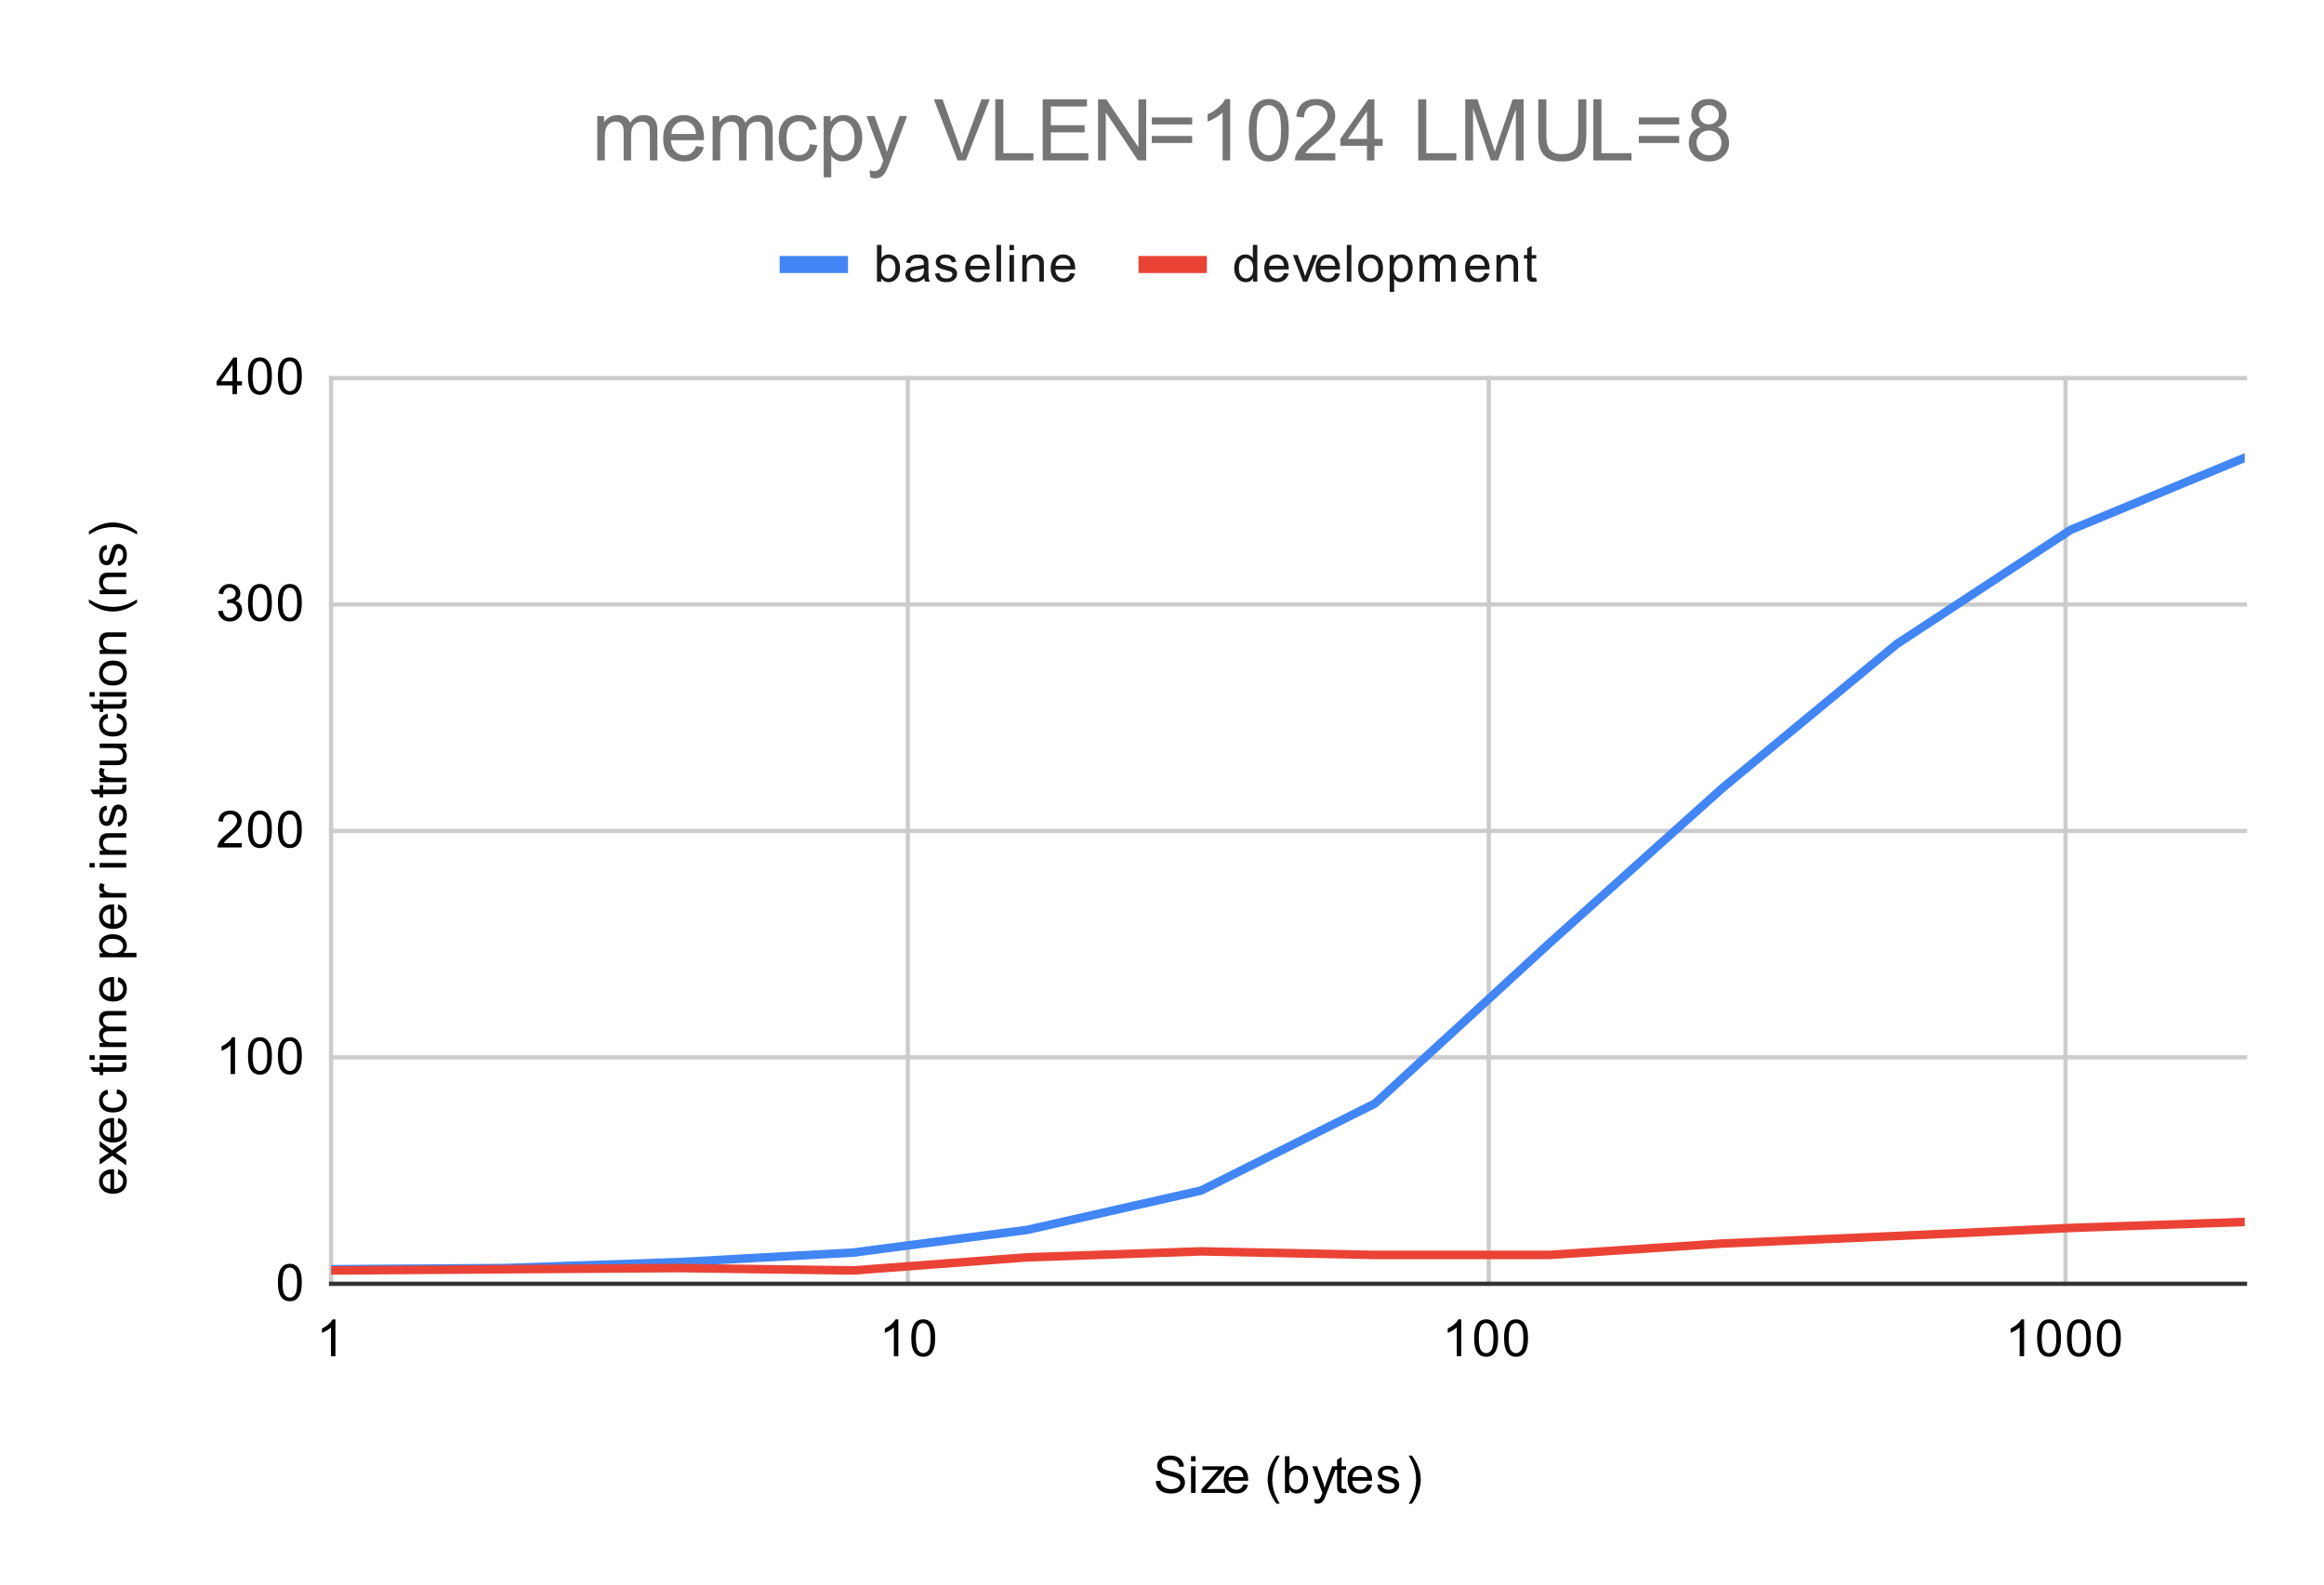 <svg version="1.1" viewBox="0.0 0.0 544.0 371.0" fill="none" stroke="none" stroke-linecap="square" stroke-miterlimit="10" width="544" height="371" xmlns:xlink="http://www.w3.org/1999/xlink" xmlns="http://www.w3.org/2000/svg"><path fill="#ffffff" d="M0 0L544.0 0L544.0 371.0L0 371.0L0 0Z" fill-rule="nonzero"/><path stroke="#cccccc" stroke-width="1.0" stroke-linecap="butt" d="M77.5 88.5L77.5 300.5" fill-rule="nonzero"/><path stroke="#cccccc" stroke-width="1.0" stroke-linecap="butt" d="M212.5 88.5L212.5 300.5" fill-rule="nonzero"/><path stroke="#cccccc" stroke-width="1.0" stroke-linecap="butt" d="M348.5 88.5L348.5 300.5" fill-rule="nonzero"/><path stroke="#cccccc" stroke-width="1.0" stroke-linecap="butt" d="M483.5 88.5L483.5 300.5" fill-rule="nonzero"/><path stroke="#333333" stroke-width="1.0" stroke-linecap="butt" d="M77.5 300.5L525.5 300.5" fill-rule="nonzero"/><path stroke="#cccccc" stroke-width="1.0" stroke-linecap="butt" d="M77.5 247.5L525.5 247.5" fill-rule="nonzero"/><path stroke="#cccccc" stroke-width="1.0" stroke-linecap="butt" d="M77.5 194.5L525.5 194.5" fill-rule="nonzero"/><path stroke="#cccccc" stroke-width="1.0" stroke-linecap="butt" d="M77.5 141.5L525.5 141.5" fill-rule="nonzero"/><path stroke="#cccccc" stroke-width="1.0" stroke-linecap="butt" d="M77.5 88.5L525.5 88.5" fill-rule="nonzero"/><clipPath id="id_0"><path d="M77.55 88.283L525.45 88.283L525.45 300.45L77.55 300.45L77.55 88.283Z" clip-rule="nonzero"/></clipPath><path stroke="#4285f4" stroke-width="2.0" stroke-linecap="butt" clip-path="url(#id_0)" d="M77.55 297.098L118.268 296.822L158.986 295.427L199.705 293.194L240.423 287.89L281.141 278.676L321.859 258.298L362.577 220.887L403.295 184.368L444.014 150.74L484.732 124.007L525.45 107.145" fill-rule="nonzero"/><path stroke="#ea4335" stroke-width="2.0" stroke-linecap="butt" clip-path="url(#id_0)" d="M77.55 297.379L118.268 297.098L158.986 296.822L199.705 297.379L240.423 294.308L281.141 292.913L321.859 293.751L362.577 293.751L403.295 291.067L444.014 289.311L484.732 287.423L525.45 286.033" fill-rule="nonzero"/><path fill="#000000" fill-opacity="0.0" clip-path="url(#id_0)" d="M80.55 297.098C80.55 298.755 79.207 300.098 77.55 300.098C75.893 300.098 74.55 298.755 74.55 297.098C74.55 295.441 75.893 294.098 77.55 294.098C79.207 294.098 80.55 295.441 80.55 297.098Z" fill-rule="nonzero"/><path fill="#000000" fill-opacity="0.0" clip-path="url(#id_0)" d="M121.268 296.822C121.268 298.479 119.925 299.822 118.268 299.822C116.611 299.822 115.268 298.479 115.268 296.822C115.268 295.165 116.611 293.822 118.268 293.822C119.925 293.822 121.268 295.165 121.268 296.822Z" fill-rule="nonzero"/><path fill="#000000" fill-opacity="0.0" clip-path="url(#id_0)" d="M161.986 295.427C161.986 297.084 160.643 298.427 158.986 298.427C157.33 298.427 155.986 297.084 155.986 295.427C155.986 293.77 157.33 292.427 158.986 292.427C160.643 292.427 161.986 293.77 161.986 295.427Z" fill-rule="nonzero"/><path fill="#000000" fill-opacity="0.0" clip-path="url(#id_0)" d="M202.705 293.194C202.705 294.851 201.361 296.194 199.705 296.194C198.048 296.194 196.705 294.851 196.705 293.194C196.705 291.537 198.048 290.194 199.705 290.194C201.361 290.194 202.705 291.537 202.705 293.194Z" fill-rule="nonzero"/><path fill="#000000" fill-opacity="0.0" clip-path="url(#id_0)" d="M243.423 287.89C243.423 289.547 242.08 290.89 240.423 290.89C238.766 290.89 237.423 289.547 237.423 287.89C237.423 286.233 238.766 284.89 240.423 284.89C242.08 284.89 243.423 286.233 243.423 287.89Z" fill-rule="nonzero"/><path fill="#000000" fill-opacity="0.0" clip-path="url(#id_0)" d="M284.141 278.676C284.141 280.333 282.798 281.676 281.141 281.676C279.484 281.676 278.141 280.333 278.141 278.676C278.141 277.02 279.484 275.676 281.141 275.676C282.798 275.676 284.141 277.02 284.141 278.676Z" fill-rule="nonzero"/><path fill="#000000" fill-opacity="0.0" clip-path="url(#id_0)" d="M324.859 258.298C324.859 259.955 323.516 261.298 321.859 261.298C320.202 261.298 318.859 259.955 318.859 258.298C318.859 256.641 320.202 255.298 321.859 255.298C323.516 255.298 324.859 256.641 324.859 258.298Z" fill-rule="nonzero"/><path fill="#000000" fill-opacity="0.0" clip-path="url(#id_0)" d="M365.577 220.887C365.577 222.544 364.234 223.887 362.577 223.887C360.92 223.887 359.577 222.544 359.577 220.887C359.577 219.231 360.92 217.887 362.577 217.887C364.234 217.887 365.577 219.231 365.577 220.887Z" fill-rule="nonzero"/><path fill="#000000" fill-opacity="0.0" clip-path="url(#id_0)" d="M406.295 184.368C406.295 186.025 404.952 187.368 403.295 187.368C401.639 187.368 400.295 186.025 400.295 184.368C400.295 182.711 401.639 181.368 403.295 181.368C404.952 181.368 406.295 182.711 406.295 184.368Z" fill-rule="nonzero"/><path fill="#000000" fill-opacity="0.0" clip-path="url(#id_0)" d="M447.014 150.74C447.014 152.397 445.671 153.74 444.014 153.74C442.357 153.74 441.014 152.397 441.014 150.74C441.014 149.083 442.357 147.74 444.014 147.74C445.671 147.74 447.014 149.083 447.014 150.74Z" fill-rule="nonzero"/><path fill="#000000" fill-opacity="0.0" clip-path="url(#id_0)" d="M487.732 124.007C487.732 125.664 486.389 127.007 484.732 127.007C483.075 127.007 481.732 125.664 481.732 124.007C481.732 122.35 483.075 121.007 484.732 121.007C486.389 121.007 487.732 122.35 487.732 124.007Z" fill-rule="nonzero"/><path fill="#000000" fill-opacity="0.0" clip-path="url(#id_0)" d="M528.45 107.145C528.45 108.802 527.107 110.145 525.45 110.145C523.793 110.145 522.45 108.802 522.45 107.145C522.45 105.488 523.793 104.145 525.45 104.145C527.107 104.145 528.45 105.488 528.45 107.145Z" fill-rule="nonzero"/><path fill="#000000" fill-opacity="0.0" clip-path="url(#id_0)" d="M80.55 297.379C80.55 299.036 79.207 300.379 77.55 300.379C75.893 300.379 74.55 299.036 74.55 297.379C74.55 295.722 75.893 294.379 77.55 294.379C79.207 294.379 80.55 295.722 80.55 297.379Z" fill-rule="nonzero"/><path fill="#000000" fill-opacity="0.0" clip-path="url(#id_0)" d="M121.268 297.098C121.268 298.755 119.925 300.098 118.268 300.098C116.611 300.098 115.268 298.755 115.268 297.098C115.268 295.441 116.611 294.098 118.268 294.098C119.925 294.098 121.268 295.441 121.268 297.098Z" fill-rule="nonzero"/><path fill="#000000" fill-opacity="0.0" clip-path="url(#id_0)" d="M161.986 296.822C161.986 298.479 160.643 299.822 158.986 299.822C157.33 299.822 155.986 298.479 155.986 296.822C155.986 295.165 157.33 293.822 158.986 293.822C160.643 293.822 161.986 295.165 161.986 296.822Z" fill-rule="nonzero"/><path fill="#000000" fill-opacity="0.0" clip-path="url(#id_0)" d="M202.705 297.379C202.705 299.036 201.361 300.379 199.705 300.379C198.048 300.379 196.705 299.036 196.705 297.379C196.705 295.722 198.048 294.379 199.705 294.379C201.361 294.379 202.705 295.722 202.705 297.379Z" fill-rule="nonzero"/><path fill="#000000" fill-opacity="0.0" clip-path="url(#id_0)" d="M243.423 294.308C243.423 295.965 242.08 297.308 240.423 297.308C238.766 297.308 237.423 295.965 237.423 294.308C237.423 292.651 238.766 291.308 240.423 291.308C242.08 291.308 243.423 292.651 243.423 294.308Z" fill-rule="nonzero"/><path fill="#000000" fill-opacity="0.0" clip-path="url(#id_0)" d="M284.141 292.913C284.141 294.57 282.798 295.913 281.141 295.913C279.484 295.913 278.141 294.57 278.141 292.913C278.141 291.256 279.484 289.913 281.141 289.913C282.798 289.913 284.141 291.256 284.141 292.913Z" fill-rule="nonzero"/><path fill="#000000" fill-opacity="0.0" clip-path="url(#id_0)" d="M324.859 293.751C324.859 295.408 323.516 296.751 321.859 296.751C320.202 296.751 318.859 295.408 318.859 293.751C318.859 292.094 320.202 290.751 321.859 290.751C323.516 290.751 324.859 292.094 324.859 293.751Z" fill-rule="nonzero"/><path fill="#000000" fill-opacity="0.0" clip-path="url(#id_0)" d="M365.577 293.751C365.577 295.408 364.234 296.751 362.577 296.751C360.92 296.751 359.577 295.408 359.577 293.751C359.577 292.094 360.92 290.751 362.577 290.751C364.234 290.751 365.577 292.094 365.577 293.751Z" fill-rule="nonzero"/><path fill="#000000" fill-opacity="0.0" clip-path="url(#id_0)" d="M406.295 291.067C406.295 292.724 404.952 294.067 403.295 294.067C401.639 294.067 400.295 292.724 400.295 291.067C400.295 289.41 401.639 288.067 403.295 288.067C404.952 288.067 406.295 289.41 406.295 291.067Z" fill-rule="nonzero"/><path fill="#000000" fill-opacity="0.0" clip-path="url(#id_0)" d="M447.014 289.311C447.014 290.968 445.671 292.311 444.014 292.311C442.357 292.311 441.014 290.968 441.014 289.311C441.014 287.654 442.357 286.311 444.014 286.311C445.671 286.311 447.014 287.654 447.014 289.311Z" fill-rule="nonzero"/><path fill="#000000" fill-opacity="0.0" clip-path="url(#id_0)" d="M487.732 287.423C487.732 289.08 486.389 290.423 484.732 290.423C483.075 290.423 481.732 289.08 481.732 287.423C481.732 285.766 483.075 284.423 484.732 284.423C486.389 284.423 487.732 285.766 487.732 287.423Z" fill-rule="nonzero"/><path fill="#000000" fill-opacity="0.0" clip-path="url(#id_0)" d="M528.45 286.033C528.45 287.69 527.107 289.033 525.45 289.033C523.793 289.033 522.45 287.69 522.45 286.033C522.45 284.376 523.793 283.033 525.45 283.033C527.107 283.033 528.45 284.376 528.45 286.033Z" fill-rule="nonzero"/><path fill="#000000" d="M270.547 346.684L271.609 346.591Q271.688 347.247 271.969 347.653Q272.25 348.059 272.828 348.325Q273.422 348.575 274.156 348.575Q274.797 348.575 275.297 348.387Q275.797 348.184 276.031 347.856Q276.281 347.512 276.281 347.122Q276.281 346.716 276.047 346.419Q275.812 346.106 275.281 345.903Q274.922 345.762 273.734 345.481Q272.562 345.2 272.094 344.95Q271.469 344.622 271.172 344.153Q270.875 343.669 270.875 343.075Q270.875 342.434 271.234 341.872Q271.609 341.294 272.312 341.012Q273.031 340.716 273.891 340.716Q274.844 340.716 275.578 341.028Q276.312 341.325 276.703 341.934Q277.094 342.528 277.125 343.278L276.031 343.356Q275.938 342.544 275.422 342.137Q274.922 341.716 273.938 341.716Q272.906 341.716 272.438 342.091Q271.969 342.466 271.969 342.997Q271.969 343.466 272.297 343.762Q272.625 344.059 274.0 344.372Q275.391 344.684 275.906 344.919Q276.656 345.278 277.016 345.809Q277.375 346.325 277.375 347.028Q277.375 347.716 276.984 348.325Q276.594 348.919 275.859 349.262Q275.125 349.591 274.203 349.591Q273.031 349.591 272.234 349.262Q271.453 348.919 271.0 348.231Q270.562 347.544 270.547 346.684ZM278.797 342.075L278.797 340.856L279.859 340.856L279.859 342.075L278.797 342.075ZM278.797 349.45L278.797 343.231L279.859 343.231L279.859 349.45L278.797 349.45ZM281.234 349.45L281.234 348.591L285.203 344.044Q284.516 344.075 284.0 344.075L281.469 344.075L281.469 343.231L286.562 343.231L286.562 343.919L283.188 347.872L282.531 348.591Q283.25 348.544 283.859 348.544L286.75 348.544L286.75 349.45L281.234 349.45ZM291.047 347.45L292.141 347.575Q291.891 348.528 291.188 349.059Q290.484 349.591 289.406 349.591Q288.047 349.591 287.234 348.747Q286.438 347.903 286.438 346.387Q286.438 344.825 287.25 343.966Q288.062 343.091 289.344 343.091Q290.594 343.091 291.375 343.934Q292.172 344.778 292.172 346.325Q292.172 346.419 292.172 346.606L287.531 346.606Q287.594 347.637 288.109 348.184Q288.625 348.716 289.406 348.716Q289.984 348.716 290.391 348.419Q290.812 348.106 291.047 347.45ZM287.594 345.747L291.062 345.747Q291.0 344.95 290.672 344.559Q290.156 343.95 289.359 343.95Q288.625 343.95 288.125 344.434Q287.641 344.919 287.594 345.747ZM298.812 351.981Q297.938 350.872 297.328 349.403Q296.734 347.919 296.734 346.341Q296.734 344.95 297.172 343.669Q297.703 342.184 298.812 340.716L299.562 340.716Q298.859 341.934 298.625 342.45Q298.266 343.262 298.062 344.137Q297.812 345.231 297.812 346.341Q297.812 349.169 299.562 351.981L298.812 351.981ZM301.766 349.45L300.781 349.45L300.781 340.856L301.844 340.856L301.844 343.919Q302.516 343.091 303.547 343.091Q304.125 343.091 304.625 343.325Q305.141 343.544 305.469 343.966Q305.812 344.387 306.0 344.981Q306.188 345.575 306.188 346.247Q306.188 347.841 305.391 348.716Q304.594 349.591 303.5 349.591Q302.391 349.591 301.766 348.669L301.766 349.45ZM301.75 346.294Q301.75 347.403 302.062 347.903Q302.562 348.716 303.406 348.716Q304.094 348.716 304.594 348.122Q305.109 347.528 305.109 346.325Q305.109 345.106 304.625 344.528Q304.141 343.95 303.453 343.95Q302.766 343.95 302.25 344.559Q301.75 345.153 301.75 346.294ZM307.75 351.841L307.625 350.856Q307.969 350.95 308.234 350.95Q308.578 350.95 308.781 350.825Q309.0 350.716 309.141 350.512Q309.234 350.341 309.469 349.716Q309.484 349.637 309.562 349.466L307.188 343.231L308.328 343.231L309.625 346.825Q309.875 347.512 310.078 348.278Q310.266 347.544 310.516 346.856L311.844 343.231L312.891 343.231L310.531 349.559Q310.141 350.575 309.938 350.966Q309.656 351.497 309.281 351.731Q308.922 351.981 308.422 351.981Q308.125 351.981 307.75 351.841ZM315.094 348.512L315.25 349.434Q314.797 349.528 314.453 349.528Q313.875 349.528 313.562 349.356Q313.25 349.169 313.109 348.872Q312.984 348.575 312.984 347.622L312.984 344.044L312.219 344.044L312.219 343.231L312.984 343.231L312.984 341.684L314.031 341.059L314.031 343.231L315.094 343.231L315.094 344.044L314.031 344.044L314.031 347.684Q314.031 348.137 314.078 348.262Q314.141 348.387 314.266 348.466Q314.391 348.544 314.625 348.544Q314.812 348.544 315.094 348.512ZM320.047 347.45L321.141 347.575Q320.891 348.528 320.188 349.059Q319.484 349.591 318.406 349.591Q317.047 349.591 316.234 348.747Q315.438 347.903 315.438 346.387Q315.438 344.825 316.25 343.966Q317.062 343.091 318.344 343.091Q319.594 343.091 320.375 343.934Q321.172 344.778 321.172 346.325Q321.172 346.419 321.172 346.606L316.531 346.606Q316.594 347.637 317.109 348.184Q317.625 348.716 318.406 348.716Q318.984 348.716 319.391 348.419Q319.812 348.106 320.047 347.45ZM316.594 345.747L320.062 345.747Q320.0 344.95 319.672 344.559Q319.156 343.95 318.359 343.95Q317.625 343.95 317.125 344.434Q316.641 344.919 316.594 345.747ZM322.375 347.591L323.406 347.434Q323.5 348.059 323.891 348.387Q324.297 348.716 325.031 348.716Q325.75 348.716 326.094 348.434Q326.453 348.137 326.453 347.731Q326.453 347.372 326.141 347.169Q325.922 347.028 325.062 346.809Q323.906 346.512 323.453 346.309Q323.016 346.091 322.781 345.716Q322.547 345.341 322.547 344.872Q322.547 344.466 322.734 344.106Q322.922 343.747 323.25 343.512Q323.5 343.341 323.922 343.216Q324.344 343.091 324.844 343.091Q325.562 343.091 326.109 343.309Q326.672 343.512 326.938 343.872Q327.203 344.231 327.297 344.825L326.266 344.966Q326.203 344.497 325.859 344.231Q325.531 343.95 324.906 343.95Q324.188 343.95 323.875 344.2Q323.562 344.434 323.562 344.762Q323.562 344.966 323.688 345.122Q323.828 345.294 324.094 345.403Q324.25 345.466 325.031 345.669Q326.156 345.981 326.594 346.169Q327.031 346.356 327.281 346.716Q327.531 347.075 327.531 347.622Q327.531 348.153 327.219 348.622Q326.922 349.075 326.344 349.341Q325.766 349.591 325.031 349.591Q323.812 349.591 323.172 349.091Q322.547 348.575 322.375 347.591ZM330.484 351.981L329.734 351.981Q331.484 349.169 331.484 346.341Q331.484 345.247 331.234 344.153Q331.031 343.278 330.672 342.466Q330.438 341.95 329.734 340.716L330.484 340.716Q331.578 342.184 332.109 343.669Q332.562 344.95 332.562 346.341Q332.562 347.919 331.953 349.403Q331.344 350.872 330.484 351.981Z" fill-rule="nonzero"/><path fill="#000000" d="M27.55 274.82L27.675 273.726Q28.628 273.976 29.159 274.679Q29.691 275.382 29.691 276.46Q29.691 277.82 28.847 278.632Q28.003 279.429 26.488 279.429Q24.925 279.429 24.066 278.617Q23.191 277.804 23.191 276.523Q23.191 275.273 24.034 274.492Q24.878 273.695 26.425 273.695Q26.519 273.695 26.706 273.695L26.706 278.335Q27.738 278.273 28.284 277.757Q28.816 277.242 28.816 276.46Q28.816 275.882 28.519 275.476Q28.206 275.054 27.55 274.82ZM25.847 278.273L25.847 274.804Q25.05 274.867 24.659 275.195Q24.05 275.71 24.05 276.507Q24.05 277.242 24.534 277.742Q25.019 278.226 25.847 278.273ZM29.55 272.773L26.316 270.507L23.331 272.601L23.331 271.289L24.784 270.335Q25.206 270.07 25.488 269.898Q25.097 269.648 24.8 269.429L23.331 268.382L23.331 267.117L26.253 269.273L29.55 266.96L29.55 268.242L27.613 269.523L27.097 269.867L29.55 271.507L29.55 272.773ZM27.55 262.82L27.675 261.726Q28.628 261.976 29.159 262.679Q29.691 263.382 29.691 264.46Q29.691 265.82 28.847 266.632Q28.003 267.429 26.488 267.429Q24.925 267.429 24.066 266.617Q23.191 265.804 23.191 264.523Q23.191 263.273 24.034 262.492Q24.878 261.695 26.425 261.695Q26.519 261.695 26.706 261.695L26.706 266.335Q27.738 266.273 28.284 265.757Q28.816 265.242 28.816 264.46Q28.816 263.882 28.519 263.476Q28.206 263.054 27.55 262.82ZM25.847 266.273L25.847 262.804Q25.05 262.867 24.659 263.195Q24.05 263.71 24.05 264.507Q24.05 265.242 24.534 265.742Q25.019 266.226 25.847 266.273ZM27.269 256.007L27.409 254.976Q28.472 255.148 29.081 255.851Q29.691 256.554 29.691 257.57Q29.691 258.851 28.863 259.632Q28.019 260.398 26.456 260.398Q25.456 260.398 24.706 260.07Q23.941 259.726 23.566 259.054Q23.191 258.367 23.191 257.554Q23.191 256.554 23.706 255.914Q24.206 255.257 25.159 255.07L25.316 256.101Q24.691 256.242 24.378 256.617Q24.05 256.992 24.05 257.523Q24.05 258.32 24.628 258.82Q25.191 259.32 26.425 259.32Q27.691 259.32 28.253 258.835Q28.816 258.351 28.816 257.585Q28.816 256.96 28.441 256.554Q28.066 256.132 27.269 256.007ZM28.613 248.773L29.534 248.617Q29.628 249.07 29.628 249.414Q29.628 249.992 29.456 250.304Q29.269 250.617 28.972 250.757Q28.675 250.882 27.722 250.882L24.144 250.882L24.144 251.648L23.331 251.648L23.331 250.882L21.784 250.882L21.159 249.835L23.331 249.835L23.331 248.773L24.144 248.773L24.144 249.835L27.784 249.835Q28.238 249.835 28.363 249.789Q28.488 249.726 28.566 249.601Q28.644 249.476 28.644 249.242Q28.644 249.054 28.613 248.773ZM22.175 248.07L20.956 248.07L20.956 247.007L22.175 247.007L22.175 248.07ZM29.55 248.07L23.331 248.07L23.331 247.007L29.55 247.007L29.55 248.07ZM29.55 245.07L23.331 245.07L23.331 244.132L24.206 244.132Q23.738 243.835 23.472 243.351Q23.191 242.867 23.191 242.242Q23.191 241.554 23.472 241.117Q23.753 240.664 24.269 240.492Q23.191 239.742 23.191 238.57Q23.191 237.632 23.706 237.148Q24.206 236.648 25.284 236.648L29.55 236.648L29.55 237.695L25.628 237.695Q25.003 237.695 24.722 237.804Q24.441 237.898 24.269 238.164Q24.097 238.429 24.097 238.804Q24.097 239.46 24.534 239.898Q24.972 240.32 25.941 240.32L29.55 240.32L29.55 241.382L25.503 241.382Q24.8 241.382 24.456 241.648Q24.097 241.898 24.097 242.476Q24.097 242.929 24.331 243.304Q24.566 243.679 25.019 243.851Q25.472 244.023 26.316 244.023L29.55 244.023L29.55 245.07ZM27.55 229.82L27.675 228.726Q28.628 228.976 29.159 229.679Q29.691 230.382 29.691 231.46Q29.691 232.82 28.847 233.632Q28.003 234.429 26.488 234.429Q24.925 234.429 24.066 233.617Q23.191 232.804 23.191 231.523Q23.191 230.273 24.034 229.492Q24.878 228.695 26.425 228.695Q26.519 228.695 26.706 228.695L26.706 233.335Q27.738 233.273 28.284 232.757Q28.816 232.242 28.816 231.46Q28.816 230.882 28.519 230.476Q28.206 230.054 27.55 229.82ZM25.847 233.273L25.847 229.804Q25.05 229.867 24.659 230.195Q24.05 230.71 24.05 231.507Q24.05 232.242 24.534 232.742Q25.019 233.226 25.847 233.273ZM31.941 224.07L23.331 224.07L23.331 223.117L24.128 223.117Q23.659 222.773 23.425 222.351Q23.191 221.914 23.191 221.304Q23.191 220.507 23.597 219.898Q24.003 219.289 24.753 218.992Q25.503 218.679 26.394 218.679Q27.347 218.679 28.113 219.023Q28.878 219.351 29.284 220.007Q29.691 220.664 29.691 221.382Q29.691 221.914 29.472 222.335Q29.238 222.757 28.909 223.023L31.941 223.023L31.941 224.07ZM26.472 223.117Q27.675 223.117 28.253 222.632Q28.816 222.148 28.816 221.46Q28.816 220.757 28.222 220.257Q27.628 219.757 26.378 219.757Q25.191 219.757 24.613 220.242Q24.019 220.726 24.019 221.414Q24.019 222.085 24.644 222.601Q25.269 223.117 26.472 223.117ZM27.55 212.82L27.675 211.726Q28.628 211.976 29.159 212.679Q29.691 213.382 29.691 214.46Q29.691 215.82 28.847 216.632Q28.003 217.429 26.488 217.429Q24.925 217.429 24.066 216.617Q23.191 215.804 23.191 214.523Q23.191 213.273 24.034 212.492Q24.878 211.695 26.425 211.695Q26.519 211.695 26.706 211.695L26.706 216.335Q27.738 216.273 28.284 215.757Q28.816 215.242 28.816 214.46Q28.816 213.882 28.519 213.476Q28.206 213.054 27.55 212.82ZM25.847 216.273L25.847 212.804Q25.05 212.867 24.659 213.195Q24.05 213.71 24.05 214.507Q24.05 215.242 24.534 215.742Q25.019 216.226 25.847 216.273ZM29.55 210.085L23.331 210.085L23.331 209.132L24.269 209.132Q23.613 208.773 23.409 208.476Q23.191 208.164 23.191 207.789Q23.191 207.257 23.519 206.71L24.503 207.07Q24.269 207.46 24.269 207.835Q24.269 208.195 24.488 208.476Q24.691 208.742 25.066 208.851Q25.628 209.039 26.284 209.039L29.55 209.039L29.55 210.085ZM22.175 203.07L20.956 203.07L20.956 202.007L22.175 202.007L22.175 203.07ZM29.55 203.07L23.331 203.07L23.331 202.007L29.55 202.007L29.55 203.07ZM29.55 200.07L23.331 200.07L23.331 199.132L24.206 199.132Q23.191 198.445 23.191 197.148Q23.191 196.585 23.394 196.117Q23.597 195.632 23.925 195.398Q24.253 195.164 24.691 195.07Q24.988 195.023 25.722 195.023L29.55 195.023L29.55 196.07L25.769 196.07Q25.113 196.07 24.8 196.195Q24.488 196.32 24.3 196.632Q24.097 196.945 24.097 197.367Q24.097 198.039 24.534 198.539Q24.956 199.023 26.144 199.023L29.55 199.023L29.55 200.07ZM27.691 193.492L27.534 192.46Q28.159 192.367 28.488 191.976Q28.816 191.57 28.816 190.835Q28.816 190.117 28.534 189.773Q28.238 189.414 27.831 189.414Q27.472 189.414 27.269 189.726Q27.128 189.945 26.909 190.804Q26.613 191.96 26.409 192.414Q26.191 192.851 25.816 193.085Q25.441 193.32 24.972 193.32Q24.566 193.32 24.206 193.132Q23.847 192.945 23.613 192.617Q23.441 192.367 23.316 191.945Q23.191 191.523 23.191 191.023Q23.191 190.304 23.409 189.757Q23.613 189.195 23.972 188.929Q24.331 188.664 24.925 188.57L25.066 189.601Q24.597 189.664 24.331 190.007Q24.05 190.335 24.05 190.96Q24.05 191.679 24.3 191.992Q24.534 192.304 24.863 192.304Q25.066 192.304 25.222 192.179Q25.394 192.039 25.503 191.773Q25.566 191.617 25.769 190.835Q26.081 189.71 26.269 189.273Q26.456 188.835 26.816 188.585Q27.175 188.335 27.722 188.335Q28.253 188.335 28.722 188.648Q29.175 188.945 29.441 189.523Q29.691 190.101 29.691 190.835Q29.691 192.054 29.191 192.695Q28.675 193.32 27.691 193.492ZM28.613 183.773L29.534 183.617Q29.628 184.07 29.628 184.414Q29.628 184.992 29.456 185.304Q29.269 185.617 28.972 185.757Q28.675 185.882 27.722 185.882L24.144 185.882L24.144 186.648L23.331 186.648L23.331 185.882L21.784 185.882L21.159 184.835L23.331 184.835L23.331 183.773L24.144 183.773L24.144 184.835L27.784 184.835Q28.238 184.835 28.363 184.789Q28.488 184.726 28.566 184.601Q28.644 184.476 28.644 184.242Q28.644 184.054 28.613 183.773ZM29.55 183.085L23.331 183.085L23.331 182.132L24.269 182.132Q23.613 181.773 23.409 181.476Q23.191 181.164 23.191 180.789Q23.191 180.257 23.519 179.71L24.503 180.07Q24.269 180.46 24.269 180.835Q24.269 181.195 24.488 181.476Q24.691 181.742 25.066 181.851Q25.628 182.039 26.284 182.039L29.55 182.039L29.55 183.085ZM29.55 174.992L28.628 174.992Q29.691 175.726 29.691 176.976Q29.691 177.523 29.488 178.007Q29.269 178.476 28.956 178.71Q28.628 178.945 28.159 179.039Q27.863 179.101 27.175 179.101L23.331 179.101L23.331 178.039L26.784 178.039Q27.597 178.039 27.894 177.976Q28.3 177.882 28.55 177.57Q28.784 177.242 28.784 176.757Q28.784 176.289 28.55 175.882Q28.3 175.46 27.878 175.289Q27.456 175.101 26.659 175.101L23.331 175.101L23.331 174.054L29.55 174.054L29.55 174.992ZM27.269 168.007L27.409 166.976Q28.472 167.148 29.081 167.851Q29.691 168.554 29.691 169.57Q29.691 170.851 28.863 171.632Q28.019 172.398 26.456 172.398Q25.456 172.398 24.706 172.07Q23.941 171.726 23.566 171.054Q23.191 170.367 23.191 169.554Q23.191 168.554 23.706 167.914Q24.206 167.257 25.159 167.07L25.316 168.101Q24.691 168.242 24.378 168.617Q24.05 168.992 24.05 169.523Q24.05 170.32 24.628 170.82Q25.191 171.32 26.425 171.32Q27.691 171.32 28.253 170.835Q28.816 170.351 28.816 169.585Q28.816 168.96 28.441 168.554Q28.066 168.132 27.269 168.007ZM28.613 163.773L29.534 163.617Q29.628 164.07 29.628 164.414Q29.628 164.992 29.456 165.304Q29.269 165.617 28.972 165.757Q28.675 165.882 27.722 165.882L24.144 165.882L24.144 166.648L23.331 166.648L23.331 165.882L21.784 165.882L21.159 164.835L23.331 164.835L23.331 163.773L24.144 163.773L24.144 164.835L27.784 164.835Q28.238 164.835 28.363 164.789Q28.488 164.726 28.566 164.601Q28.644 164.476 28.644 164.242Q28.644 164.054 28.613 163.773ZM22.175 163.07L20.956 163.07L20.956 162.007L22.175 162.007L22.175 163.07ZM29.55 163.07L23.331 163.07L23.331 162.007L29.55 162.007L29.55 163.07ZM26.441 160.46Q24.706 160.46 23.878 159.507Q23.191 158.71 23.191 157.554Q23.191 156.273 24.034 155.46Q24.863 154.632 26.347 154.632Q27.55 154.632 28.238 154.992Q28.925 155.351 29.316 156.054Q29.691 156.742 29.691 157.554Q29.691 158.851 28.863 159.664Q28.019 160.46 26.441 160.46ZM26.441 159.382Q27.628 159.382 28.222 158.867Q28.816 158.335 28.816 157.554Q28.816 156.757 28.222 156.242Q27.628 155.726 26.409 155.726Q25.253 155.726 24.659 156.257Q24.066 156.773 24.066 157.554Q24.066 158.335 24.659 158.867Q25.238 159.382 26.441 159.382ZM29.55 153.07L23.331 153.07L23.331 152.132L24.206 152.132Q23.191 151.445 23.191 150.148Q23.191 149.585 23.394 149.117Q23.597 148.632 23.925 148.398Q24.253 148.164 24.691 148.07Q24.988 148.023 25.722 148.023L29.55 148.023L29.55 149.07L25.769 149.07Q25.113 149.07 24.8 149.195Q24.488 149.32 24.3 149.632Q24.097 149.945 24.097 150.367Q24.097 151.039 24.534 151.539Q24.956 152.023 26.144 152.023L29.55 152.023L29.55 153.07ZM32.081 141.054Q30.972 141.929 29.503 142.539Q28.019 143.132 26.441 143.132Q25.05 143.132 23.769 142.695Q22.284 142.164 20.816 141.054L20.816 140.304Q22.034 141.007 22.55 141.242Q23.363 141.601 24.238 141.804Q25.331 142.054 26.441 142.054Q29.269 142.054 32.081 140.304L32.081 141.054ZM29.55 139.07L23.331 139.07L23.331 138.132L24.206 138.132Q23.191 137.445 23.191 136.148Q23.191 135.585 23.394 135.117Q23.597 134.632 23.925 134.398Q24.253 134.164 24.691 134.07Q24.988 134.023 25.722 134.023L29.55 134.023L29.55 135.07L25.769 135.07Q25.113 135.07 24.8 135.195Q24.488 135.32 24.3 135.632Q24.097 135.945 24.097 136.367Q24.097 137.039 24.534 137.539Q24.956 138.023 26.144 138.023L29.55 138.023L29.55 139.07ZM27.691 132.492L27.534 131.46Q28.159 131.367 28.488 130.976Q28.816 130.57 28.816 129.835Q28.816 129.117 28.534 128.773Q28.238 128.414 27.831 128.414Q27.472 128.414 27.269 128.726Q27.128 128.945 26.909 129.804Q26.613 130.96 26.409 131.414Q26.191 131.851 25.816 132.085Q25.441 132.32 24.972 132.32Q24.566 132.32 24.206 132.132Q23.847 131.945 23.613 131.617Q23.441 131.367 23.316 130.945Q23.191 130.523 23.191 130.023Q23.191 129.304 23.409 128.757Q23.613 128.195 23.972 127.929Q24.331 127.664 24.925 127.57L25.066 128.601Q24.597 128.664 24.331 129.007Q24.05 129.335 24.05 129.96Q24.05 130.679 24.3 130.992Q24.534 131.304 24.863 131.304Q25.066 131.304 25.222 131.179Q25.394 131.039 25.503 130.773Q25.566 130.617 25.769 129.835Q26.081 128.71 26.269 128.273Q26.456 127.835 26.816 127.585Q27.175 127.335 27.722 127.335Q28.253 127.335 28.722 127.648Q29.175 127.945 29.441 128.523Q29.691 129.101 29.691 129.835Q29.691 131.054 29.191 131.695Q28.675 132.32 27.691 132.492ZM32.081 124.382L32.081 125.132Q29.269 123.382 26.441 123.382Q25.347 123.382 24.253 123.632Q23.378 123.835 22.566 124.195Q22.05 124.429 20.816 125.132L20.816 124.382Q22.284 123.289 23.769 122.757Q25.05 122.304 26.441 122.304Q28.019 122.304 29.503 122.914Q30.972 123.523 32.081 124.382Z" fill-rule="nonzero"/><path fill="#000000" d="M65.05 300.216Q65.05 298.684 65.362 297.762Q65.675 296.825 66.284 296.325Q66.909 295.825 67.847 295.825Q68.534 295.825 69.05 296.106Q69.581 296.387 69.925 296.919Q70.269 297.434 70.456 298.184Q70.644 298.934 70.644 300.216Q70.644 301.731 70.331 302.653Q70.034 303.575 69.409 304.091Q68.8 304.591 67.847 304.591Q66.612 304.591 65.894 303.7Q65.05 302.637 65.05 300.216ZM66.128 300.216Q66.128 302.325 66.628 303.028Q67.128 303.731 67.847 303.731Q68.581 303.731 69.066 303.028Q69.566 302.325 69.566 300.216Q69.566 298.091 69.066 297.403Q68.581 296.7 67.831 296.7Q67.112 296.7 66.675 297.309Q66.128 298.091 66.128 300.216Z" fill-rule="nonzero"/><path fill="#000000" d="M55.019 251.408L53.972 251.408L53.972 244.69Q53.581 245.049 52.956 245.424Q52.347 245.783 51.862 245.955L51.862 244.94Q52.737 244.518 53.394 243.94Q54.066 243.346 54.347 242.783L55.019 242.783L55.019 251.408ZM58.05 247.174Q58.05 245.643 58.362 244.721Q58.675 243.783 59.284 243.283Q59.909 242.783 60.847 242.783Q61.534 242.783 62.05 243.065Q62.581 243.346 62.925 243.877Q63.269 244.393 63.456 245.143Q63.644 245.893 63.644 247.174Q63.644 248.69 63.331 249.611Q63.034 250.533 62.409 251.049Q61.8 251.549 60.847 251.549Q59.612 251.549 58.894 250.658Q58.05 249.596 58.05 247.174ZM59.128 247.174Q59.128 249.283 59.628 249.986Q60.128 250.69 60.847 250.69Q61.581 250.69 62.066 249.986Q62.566 249.283 62.566 247.174Q62.566 245.049 62.066 244.361Q61.581 243.658 60.831 243.658Q60.112 243.658 59.675 244.268Q59.128 245.049 59.128 247.174ZM65.05 247.174Q65.05 245.643 65.362 244.721Q65.675 243.783 66.284 243.283Q66.909 242.783 67.847 242.783Q68.534 242.783 69.05 243.065Q69.581 243.346 69.925 243.877Q70.269 244.393 70.456 245.143Q70.644 245.893 70.644 247.174Q70.644 248.69 70.331 249.611Q70.034 250.533 69.409 251.049Q68.8 251.549 67.847 251.549Q66.612 251.549 65.894 250.658Q65.05 249.596 65.05 247.174ZM66.128 247.174Q66.128 249.283 66.628 249.986Q67.128 250.69 67.847 250.69Q68.581 250.69 69.066 249.986Q69.566 249.283 69.566 247.174Q69.566 245.049 69.066 244.361Q68.581 243.658 67.831 243.658Q67.112 243.658 66.675 244.268Q66.128 245.049 66.128 247.174Z" fill-rule="nonzero"/><path fill="#000000" d="M56.597 197.351L56.597 198.367L50.909 198.367Q50.909 197.992 51.034 197.632Q51.253 197.054 51.722 196.492Q52.206 195.929 53.112 195.195Q54.519 194.039 55.003 193.367Q55.503 192.695 55.503 192.101Q55.503 191.476 55.05 191.054Q54.597 190.617 53.878 190.617Q53.112 190.617 52.659 191.07Q52.206 191.523 52.191 192.335L51.112 192.226Q51.222 191.007 51.941 190.382Q52.675 189.742 53.909 189.742Q55.144 189.742 55.862 190.429Q56.581 191.117 56.581 192.132Q56.581 192.648 56.362 193.148Q56.159 193.632 55.659 194.195Q55.175 194.742 54.05 195.695Q53.097 196.492 52.816 196.789Q52.55 197.07 52.378 197.351L56.597 197.351ZM58.05 194.132Q58.05 192.601 58.362 191.679Q58.675 190.742 59.284 190.242Q59.909 189.742 60.847 189.742Q61.534 189.742 62.05 190.023Q62.581 190.304 62.925 190.835Q63.269 191.351 63.456 192.101Q63.644 192.851 63.644 194.132Q63.644 195.648 63.331 196.57Q63.034 197.492 62.409 198.007Q61.8 198.507 60.847 198.507Q59.612 198.507 58.894 197.617Q58.05 196.554 58.05 194.132ZM59.128 194.132Q59.128 196.242 59.628 196.945Q60.128 197.648 60.847 197.648Q61.581 197.648 62.066 196.945Q62.566 196.242 62.566 194.132Q62.566 192.007 62.066 191.32Q61.581 190.617 60.831 190.617Q60.112 190.617 59.675 191.226Q59.128 192.007 59.128 194.132ZM65.05 194.132Q65.05 192.601 65.362 191.679Q65.675 190.742 66.284 190.242Q66.909 189.742 67.847 189.742Q68.534 189.742 69.05 190.023Q69.581 190.304 69.925 190.835Q70.269 191.351 70.456 192.101Q70.644 192.851 70.644 194.132Q70.644 195.648 70.331 196.57Q70.034 197.492 69.409 198.007Q68.8 198.507 67.847 198.507Q66.612 198.507 65.894 197.617Q65.05 196.554 65.05 194.132ZM66.128 194.132Q66.128 196.242 66.628 196.945Q67.128 197.648 67.847 197.648Q68.581 197.648 69.066 196.945Q69.566 196.242 69.566 194.132Q69.566 192.007 69.066 191.32Q68.581 190.617 67.831 190.617Q67.112 190.617 66.675 191.226Q66.128 192.007 66.128 194.132Z" fill-rule="nonzero"/><path fill="#000000" d="M51.05 143.059L52.112 142.919Q52.284 143.809 52.722 144.216Q53.159 144.606 53.784 144.606Q54.534 144.606 55.05 144.091Q55.566 143.575 55.566 142.809Q55.566 142.091 55.081 141.622Q54.612 141.137 53.878 141.137Q53.581 141.137 53.128 141.262L53.253 140.325Q53.362 140.341 53.425 140.341Q54.097 140.341 54.628 139.997Q55.175 139.637 55.175 138.903Q55.175 138.325 54.784 137.95Q54.394 137.559 53.769 137.559Q53.159 137.559 52.737 137.95Q52.331 138.341 52.222 139.106L51.159 138.919Q51.347 137.872 52.034 137.294Q52.722 136.7 53.737 136.7Q54.441 136.7 55.034 137.012Q55.628 137.309 55.941 137.825Q56.253 138.341 56.253 138.934Q56.253 139.481 55.956 139.95Q55.659 140.403 55.081 140.669Q55.831 140.841 56.253 141.403Q56.675 141.95 56.675 142.794Q56.675 143.919 55.847 144.7Q55.034 145.481 53.784 145.481Q52.659 145.481 51.909 144.809Q51.159 144.122 51.05 143.059ZM58.05 141.091Q58.05 139.559 58.362 138.637Q58.675 137.7 59.284 137.2Q59.909 136.7 60.847 136.7Q61.534 136.7 62.05 136.981Q62.581 137.262 62.925 137.794Q63.269 138.309 63.456 139.059Q63.644 139.809 63.644 141.091Q63.644 142.606 63.331 143.528Q63.034 144.45 62.409 144.966Q61.8 145.466 60.847 145.466Q59.612 145.466 58.894 144.575Q58.05 143.512 58.05 141.091ZM59.128 141.091Q59.128 143.2 59.628 143.903Q60.128 144.606 60.847 144.606Q61.581 144.606 62.066 143.903Q62.566 143.2 62.566 141.091Q62.566 138.966 62.066 138.278Q61.581 137.575 60.831 137.575Q60.112 137.575 59.675 138.184Q59.128 138.966 59.128 141.091ZM65.05 141.091Q65.05 139.559 65.362 138.637Q65.675 137.7 66.284 137.2Q66.909 136.7 67.847 136.7Q68.534 136.7 69.05 136.981Q69.581 137.262 69.925 137.794Q70.269 138.309 70.456 139.059Q70.644 139.809 70.644 141.091Q70.644 142.606 70.331 143.528Q70.034 144.45 69.409 144.966Q68.8 145.466 67.847 145.466Q66.612 145.466 65.894 144.575Q65.05 143.512 65.05 141.091ZM66.128 141.091Q66.128 143.2 66.628 143.903Q67.128 144.606 67.847 144.606Q68.581 144.606 69.066 143.903Q69.566 143.2 69.566 141.091Q69.566 138.966 69.066 138.278Q68.581 137.575 67.831 137.575Q67.112 137.575 66.675 138.184Q66.128 138.966 66.128 141.091Z" fill-rule="nonzero"/><path fill="#000000" d="M54.425 92.283L54.425 90.221L50.706 90.221L50.706 89.252L54.628 83.69L55.487 83.69L55.487 89.252L56.644 89.252L56.644 90.221L55.487 90.221L55.487 92.283L54.425 92.283ZM54.425 89.252L54.425 85.393L51.737 89.252L54.425 89.252ZM58.05 88.049Q58.05 86.518 58.362 85.596Q58.675 84.658 59.284 84.158Q59.909 83.658 60.847 83.658Q61.534 83.658 62.05 83.94Q62.581 84.221 62.925 84.752Q63.269 85.268 63.456 86.018Q63.644 86.768 63.644 88.049Q63.644 89.565 63.331 90.486Q63.034 91.408 62.409 91.924Q61.8 92.424 60.847 92.424Q59.612 92.424 58.894 91.533Q58.05 90.471 58.05 88.049ZM59.128 88.049Q59.128 90.158 59.628 90.861Q60.128 91.565 60.847 91.565Q61.581 91.565 62.066 90.861Q62.566 90.158 62.566 88.049Q62.566 85.924 62.066 85.236Q61.581 84.533 60.831 84.533Q60.112 84.533 59.675 85.143Q59.128 85.924 59.128 88.049ZM65.05 88.049Q65.05 86.518 65.362 85.596Q65.675 84.658 66.284 84.158Q66.909 83.658 67.847 83.658Q68.534 83.658 69.05 83.94Q69.581 84.221 69.925 84.752Q70.269 85.268 70.456 86.018Q70.644 86.768 70.644 88.049Q70.644 89.565 70.331 90.486Q70.034 91.408 69.409 91.924Q68.8 92.424 67.847 92.424Q66.612 92.424 65.894 91.533Q65.05 90.471 65.05 88.049ZM66.128 88.049Q66.128 90.158 66.628 90.861Q67.128 91.565 67.847 91.565Q68.581 91.565 69.066 90.861Q69.566 90.158 69.566 88.049Q69.566 85.924 69.066 85.236Q68.581 84.533 67.831 84.533Q67.112 84.533 66.675 85.143Q66.128 85.924 66.128 88.049Z" fill-rule="nonzero"/><path fill="#000000" d="M78.519 317.45L77.472 317.45L77.472 310.731Q77.081 311.091 76.456 311.466Q75.847 311.825 75.362 311.997L75.362 310.981Q76.237 310.559 76.894 309.981Q77.566 309.387 77.847 308.825L78.519 308.825L78.519 317.45Z" fill-rule="nonzero"/><path fill="#000000" d="M210.282 317.45L209.235 317.45L209.235 310.731Q208.844 311.091 208.219 311.466Q207.61 311.825 207.125 311.997L207.125 310.981Q208 310.559 208.657 309.981Q209.328 309.387 209.61 308.825L210.282 308.825L210.282 317.45ZM213.313 313.216Q213.313 311.684 213.625 310.762Q213.938 309.825 214.547 309.325Q215.172 308.825 216.11 308.825Q216.797 308.825 217.313 309.106Q217.844 309.387 218.188 309.919Q218.532 310.434 218.719 311.184Q218.907 311.934 218.907 313.216Q218.907 314.731 218.594 315.653Q218.297 316.575 217.672 317.091Q217.063 317.591 216.11 317.591Q214.875 317.591 214.157 316.7Q213.313 315.637 213.313 313.216ZM214.391 313.216Q214.391 315.325 214.891 316.028Q215.391 316.731 216.11 316.731Q216.844 316.731 217.328 316.028Q217.828 315.325 217.828 313.216Q217.828 311.091 217.328 310.403Q216.844 309.7 216.094 309.7Q215.375 309.7 214.938 310.309Q214.391 311.091 214.391 313.216Z" fill-rule="nonzero"/><path fill="#000000" d="M342.045 317.45L340.998 317.45L340.998 310.731Q340.607 311.091 339.982 311.466Q339.373 311.825 338.888 311.997L338.888 310.981Q339.763 310.559 340.42 309.981Q341.091 309.387 341.373 308.825L342.045 308.825L342.045 317.45ZM345.076 313.216Q345.076 311.684 345.388 310.762Q345.701 309.825 346.31 309.325Q346.935 308.825 347.873 308.825Q348.56 308.825 349.076 309.106Q349.607 309.387 349.951 309.919Q350.295 310.434 350.482 311.184Q350.67 311.934 350.67 313.216Q350.67 314.731 350.357 315.653Q350.06 316.575 349.435 317.091Q348.826 317.591 347.873 317.591Q346.638 317.591 345.92 316.7Q345.076 315.637 345.076 313.216ZM346.154 313.216Q346.154 315.325 346.654 316.028Q347.154 316.731 347.873 316.731Q348.607 316.731 349.091 316.028Q349.591 315.325 349.591 313.216Q349.591 311.091 349.091 310.403Q348.607 309.7 347.857 309.7Q347.138 309.7 346.701 310.309Q346.154 311.091 346.154 313.216ZM352.076 313.216Q352.076 311.684 352.388 310.762Q352.701 309.825 353.31 309.325Q353.935 308.825 354.873 308.825Q355.56 308.825 356.076 309.106Q356.607 309.387 356.951 309.919Q357.295 310.434 357.482 311.184Q357.67 311.934 357.67 313.216Q357.67 314.731 357.357 315.653Q357.06 316.575 356.435 317.091Q355.826 317.591 354.873 317.591Q353.638 317.591 352.92 316.7Q352.076 315.637 352.076 313.216ZM353.154 313.216Q353.154 315.325 353.654 316.028Q354.154 316.731 354.873 316.731Q355.607 316.731 356.091 316.028Q356.591 315.325 356.591 313.216Q356.591 311.091 356.091 310.403Q355.607 309.7 354.857 309.7Q354.138 309.7 353.701 310.309Q353.154 311.091 353.154 313.216Z" fill-rule="nonzero"/><path fill="#000000" d="M473.807 317.45L472.76 317.45L472.76 310.731Q472.37 311.091 471.745 311.466Q471.135 311.825 470.651 311.997L470.651 310.981Q471.526 310.559 472.182 309.981Q472.854 309.387 473.135 308.825L473.807 308.825L473.807 317.45ZM476.839 313.216Q476.839 311.684 477.151 310.762Q477.464 309.825 478.073 309.325Q478.698 308.825 479.635 308.825Q480.323 308.825 480.839 309.106Q481.37 309.387 481.714 309.919Q482.057 310.434 482.245 311.184Q482.432 311.934 482.432 313.216Q482.432 314.731 482.12 315.653Q481.823 316.575 481.198 317.091Q480.589 317.591 479.635 317.591Q478.401 317.591 477.682 316.7Q476.839 315.637 476.839 313.216ZM477.917 313.216Q477.917 315.325 478.417 316.028Q478.917 316.731 479.635 316.731Q480.37 316.731 480.854 316.028Q481.354 315.325 481.354 313.216Q481.354 311.091 480.854 310.403Q480.37 309.7 479.62 309.7Q478.901 309.7 478.464 310.309Q477.917 311.091 477.917 313.216ZM483.839 313.216Q483.839 311.684 484.151 310.762Q484.464 309.825 485.073 309.325Q485.698 308.825 486.635 308.825Q487.323 308.825 487.839 309.106Q488.37 309.387 488.714 309.919Q489.057 310.434 489.245 311.184Q489.432 311.934 489.432 313.216Q489.432 314.731 489.12 315.653Q488.823 316.575 488.198 317.091Q487.589 317.591 486.635 317.591Q485.401 317.591 484.682 316.7Q483.839 315.637 483.839 313.216ZM484.917 313.216Q484.917 315.325 485.417 316.028Q485.917 316.731 486.635 316.731Q487.37 316.731 487.854 316.028Q488.354 315.325 488.354 313.216Q488.354 311.091 487.854 310.403Q487.37 309.7 486.62 309.7Q485.901 309.7 485.464 310.309Q484.917 311.091 484.917 313.216ZM490.839 313.216Q490.839 311.684 491.151 310.762Q491.464 309.825 492.073 309.325Q492.698 308.825 493.635 308.825Q494.323 308.825 494.839 309.106Q495.37 309.387 495.714 309.919Q496.057 310.434 496.245 311.184Q496.432 311.934 496.432 313.216Q496.432 314.731 496.12 315.653Q495.823 316.575 495.198 317.091Q494.589 317.591 493.635 317.591Q492.401 317.591 491.682 316.7Q490.839 315.637 490.839 313.216ZM491.917 313.216Q491.917 315.325 492.417 316.028Q492.917 316.731 493.635 316.731Q494.37 316.731 494.854 316.028Q495.354 315.325 495.354 313.216Q495.354 311.091 494.854 310.403Q494.37 309.7 493.62 309.7Q492.901 309.7 492.464 310.309Q491.917 311.091 491.917 313.216Z" fill-rule="nonzero"/><path stroke="#4285f4" stroke-width="4.0" stroke-linecap="butt" d="M184.5 61.917L196.5 61.917" fill-rule="nonzero"/><path fill="#1a1a1a" d="M206.266 65.917L205.281 65.917L205.281 57.323L206.344 57.323L206.344 60.385Q207.016 59.557 208.047 59.557Q208.625 59.557 209.125 59.792Q209.641 60.01 209.969 60.432Q210.312 60.854 210.5 61.448Q210.688 62.042 210.688 62.714Q210.688 64.307 209.891 65.182Q209.094 66.057 208.0 66.057Q206.891 66.057 206.266 65.135L206.266 65.917ZM206.25 62.76Q206.25 63.87 206.562 64.37Q207.062 65.182 207.906 65.182Q208.594 65.182 209.094 64.589Q209.609 63.995 209.609 62.792Q209.609 61.573 209.125 60.995Q208.641 60.417 207.953 60.417Q207.266 60.417 206.75 61.026Q206.25 61.62 206.25 62.76ZM216.359 65.151Q215.766 65.651 215.219 65.854Q214.688 66.057 214.062 66.057Q213.031 66.057 212.484 65.557Q211.938 65.057 211.938 64.276Q211.938 63.823 212.141 63.448Q212.344 63.057 212.688 62.839Q213.031 62.604 213.453 62.495Q213.75 62.401 214.391 62.323Q215.656 62.182 216.266 61.964Q216.266 61.745 216.266 61.698Q216.266 61.042 215.969 60.776Q215.562 60.432 214.766 60.432Q214.031 60.432 213.672 60.698Q213.312 60.948 213.141 61.604L212.109 61.464Q212.25 60.807 212.578 60.401Q212.906 59.995 213.516 59.776Q214.125 59.557 214.922 59.557Q215.719 59.557 216.219 59.745Q216.719 59.932 216.953 60.214Q217.188 60.495 217.281 60.932Q217.328 61.198 217.328 61.901L217.328 63.307Q217.328 64.776 217.391 65.167Q217.469 65.557 217.672 65.917L216.562 65.917Q216.406 65.589 216.359 65.151ZM216.266 62.792Q215.688 63.026 214.547 63.198Q213.891 63.292 213.625 63.417Q213.359 63.526 213.203 63.745Q213.062 63.964 213.062 64.245Q213.062 64.667 213.375 64.948Q213.703 65.229 214.312 65.229Q214.922 65.229 215.391 64.964Q215.875 64.698 216.094 64.229Q216.266 63.87 216.266 63.182L216.266 62.792ZM218.875 64.057L219.906 63.901Q220.0 64.526 220.391 64.854Q220.797 65.182 221.531 65.182Q222.25 65.182 222.594 64.901Q222.953 64.604 222.953 64.198Q222.953 63.839 222.641 63.635Q222.422 63.495 221.562 63.276Q220.406 62.979 219.953 62.776Q219.516 62.557 219.281 62.182Q219.047 61.807 219.047 61.339Q219.047 60.932 219.234 60.573Q219.422 60.214 219.75 59.979Q220.0 59.807 220.422 59.682Q220.844 59.557 221.344 59.557Q222.062 59.557 222.609 59.776Q223.172 59.979 223.438 60.339Q223.703 60.698 223.797 61.292L222.766 61.432Q222.703 60.964 222.359 60.698Q222.031 60.417 221.406 60.417Q220.688 60.417 220.375 60.667Q220.062 60.901 220.062 61.229Q220.062 61.432 220.188 61.589Q220.328 61.76 220.594 61.87Q220.75 61.932 221.531 62.135Q222.656 62.448 223.094 62.635Q223.531 62.823 223.781 63.182Q224.031 63.542 224.031 64.089Q224.031 64.62 223.719 65.089Q223.422 65.542 222.844 65.807Q222.266 66.057 221.531 66.057Q220.312 66.057 219.672 65.557Q219.047 65.042 218.875 64.057ZM230.547 63.917L231.641 64.042Q231.391 64.995 230.688 65.526Q229.984 66.057 228.906 66.057Q227.547 66.057 226.734 65.214Q225.938 64.37 225.938 62.854Q225.938 61.292 226.75 60.432Q227.562 59.557 228.844 59.557Q230.094 59.557 230.875 60.401Q231.672 61.245 231.672 62.792Q231.672 62.885 231.672 63.073L227.031 63.073Q227.094 64.104 227.609 64.651Q228.125 65.182 228.906 65.182Q229.484 65.182 229.891 64.885Q230.312 64.573 230.547 63.917ZM227.094 62.214L230.562 62.214Q230.5 61.417 230.172 61.026Q229.656 60.417 228.859 60.417Q228.125 60.417 227.625 60.901Q227.141 61.385 227.094 62.214ZM233.266 65.917L233.266 57.323L234.328 57.323L234.328 65.917L233.266 65.917ZM236.297 58.542L236.297 57.323L237.359 57.323L237.359 58.542L236.297 58.542ZM236.297 65.917L236.297 59.698L237.359 59.698L237.359 65.917L236.297 65.917ZM239.297 65.917L239.297 59.698L240.234 59.698L240.234 60.573Q240.922 59.557 242.219 59.557Q242.781 59.557 243.25 59.76Q243.734 59.964 243.969 60.292Q244.203 60.62 244.297 61.057Q244.344 61.354 244.344 62.089L244.344 65.917L243.297 65.917L243.297 62.135Q243.297 61.479 243.172 61.167Q243.047 60.854 242.734 60.667Q242.422 60.464 242.0 60.464Q241.328 60.464 240.828 60.901Q240.344 61.323 240.344 62.51L240.344 65.917L239.297 65.917ZM250.547 63.917L251.641 64.042Q251.391 64.995 250.688 65.526Q249.984 66.057 248.906 66.057Q247.547 66.057 246.734 65.214Q245.938 64.37 245.938 62.854Q245.938 61.292 246.75 60.432Q247.562 59.557 248.844 59.557Q250.094 59.557 250.875 60.401Q251.672 61.245 251.672 62.792Q251.672 62.885 251.672 63.073L247.031 63.073Q247.094 64.104 247.609 64.651Q248.125 65.182 248.906 65.182Q249.484 65.182 249.891 64.885Q250.312 64.573 250.547 63.917ZM247.094 62.214L250.562 62.214Q250.5 61.417 250.172 61.026Q249.656 60.417 248.859 60.417Q248.125 60.417 247.625 60.901Q247.141 61.385 247.094 62.214Z" fill-rule="nonzero"/><path stroke="#ea4335" stroke-width="4.0" stroke-linecap="butt" d="M268.5 61.917L280.5 61.917" fill-rule="nonzero"/><path fill="#1a1a1a" d="M293.328 65.917L293.328 65.135Q292.734 66.057 291.594 66.057Q290.844 66.057 290.219 65.651Q289.594 65.229 289.25 64.495Q288.906 63.76 288.906 62.807Q288.906 61.885 289.219 61.12Q289.531 60.354 290.156 59.964Q290.781 59.557 291.547 59.557Q292.109 59.557 292.547 59.792Q292.984 60.026 293.266 60.401L293.266 57.323L294.312 57.323L294.312 65.917L293.328 65.917ZM290.0 62.807Q290.0 64.01 290.5 64.604Q291.0 65.182 291.688 65.182Q292.375 65.182 292.859 64.62Q293.344 64.057 293.344 62.901Q293.344 61.62 292.844 61.026Q292.359 60.432 291.641 60.432Q290.938 60.432 290.469 61.01Q290.0 61.573 290.0 62.807ZM300.547 63.917L301.641 64.042Q301.391 64.995 300.688 65.526Q299.984 66.057 298.906 66.057Q297.547 66.057 296.734 65.214Q295.938 64.37 295.938 62.854Q295.938 61.292 296.75 60.432Q297.562 59.557 298.844 59.557Q300.094 59.557 300.875 60.401Q301.672 61.245 301.672 62.792Q301.672 62.885 301.672 63.073L297.031 63.073Q297.094 64.104 297.609 64.651Q298.125 65.182 298.906 65.182Q299.484 65.182 299.891 64.885Q300.312 64.573 300.547 63.917ZM297.094 62.214L300.562 62.214Q300.5 61.417 300.172 61.026Q299.656 60.417 298.859 60.417Q298.125 60.417 297.625 60.901Q297.141 61.385 297.094 62.214ZM305.016 65.917L302.656 59.698L303.766 59.698L305.109 63.417Q305.312 64.026 305.5 64.667Q305.641 64.182 305.891 63.495L307.281 59.698L308.359 59.698L306.0 65.917L305.016 65.917ZM312.547 63.917L313.641 64.042Q313.391 64.995 312.688 65.526Q311.984 66.057 310.906 66.057Q309.547 66.057 308.734 65.214Q307.938 64.37 307.938 62.854Q307.938 61.292 308.75 60.432Q309.562 59.557 310.844 59.557Q312.094 59.557 312.875 60.401Q313.672 61.245 313.672 62.792Q313.672 62.885 313.672 63.073L309.031 63.073Q309.094 64.104 309.609 64.651Q310.125 65.182 310.906 65.182Q311.484 65.182 311.891 64.885Q312.312 64.573 312.547 63.917ZM309.094 62.214L312.562 62.214Q312.5 61.417 312.172 61.026Q311.656 60.417 310.859 60.417Q310.125 60.417 309.625 60.901Q309.141 61.385 309.094 62.214ZM315.266 65.917L315.266 57.323L316.328 57.323L316.328 65.917L315.266 65.917ZM317.906 62.807Q317.906 61.073 318.859 60.245Q319.656 59.557 320.812 59.557Q322.094 59.557 322.906 60.401Q323.734 61.229 323.734 62.714Q323.734 63.917 323.375 64.604Q323.016 65.292 322.312 65.682Q321.625 66.057 320.812 66.057Q319.516 66.057 318.703 65.229Q317.906 64.385 317.906 62.807ZM318.984 62.807Q318.984 63.995 319.5 64.589Q320.031 65.182 320.812 65.182Q321.609 65.182 322.125 64.589Q322.641 63.995 322.641 62.776Q322.641 61.62 322.109 61.026Q321.594 60.432 320.812 60.432Q320.031 60.432 319.5 61.026Q318.984 61.604 318.984 62.807ZM325.297 68.307L325.297 59.698L326.25 59.698L326.25 60.495Q326.594 60.026 327.016 59.792Q327.453 59.557 328.062 59.557Q328.859 59.557 329.469 59.964Q330.078 60.37 330.375 61.12Q330.688 61.87 330.688 62.76Q330.688 63.714 330.344 64.479Q330.016 65.245 329.359 65.651Q328.703 66.057 327.984 66.057Q327.453 66.057 327.031 65.839Q326.609 65.604 326.344 65.276L326.344 68.307L325.297 68.307ZM326.25 62.839Q326.25 64.042 326.734 64.62Q327.219 65.182 327.906 65.182Q328.609 65.182 329.109 64.589Q329.609 63.995 329.609 62.745Q329.609 61.557 329.125 60.979Q328.641 60.385 327.953 60.385Q327.281 60.385 326.766 61.01Q326.25 61.635 326.25 62.839ZM332.297 65.917L332.297 59.698L333.234 59.698L333.234 60.573Q333.531 60.104 334.016 59.839Q334.5 59.557 335.125 59.557Q335.812 59.557 336.25 59.839Q336.703 60.12 336.875 60.635Q337.625 59.557 338.797 59.557Q339.734 59.557 340.219 60.073Q340.719 60.573 340.719 61.651L340.719 65.917L339.672 65.917L339.672 61.995Q339.672 61.37 339.562 61.089Q339.469 60.807 339.203 60.635Q338.938 60.464 338.562 60.464Q337.906 60.464 337.469 60.901Q337.047 61.339 337.047 62.307L337.047 65.917L335.984 65.917L335.984 61.87Q335.984 61.167 335.719 60.823Q335.469 60.464 334.891 60.464Q334.438 60.464 334.062 60.698Q333.688 60.932 333.516 61.385Q333.344 61.839 333.344 62.682L333.344 65.917L332.297 65.917ZM347.547 63.917L348.641 64.042Q348.391 64.995 347.688 65.526Q346.984 66.057 345.906 66.057Q344.547 66.057 343.734 65.214Q342.938 64.37 342.938 62.854Q342.938 61.292 343.75 60.432Q344.562 59.557 345.844 59.557Q347.094 59.557 347.875 60.401Q348.672 61.245 348.672 62.792Q348.672 62.885 348.672 63.073L344.031 63.073Q344.094 64.104 344.609 64.651Q345.125 65.182 345.906 65.182Q346.484 65.182 346.891 64.885Q347.312 64.573 347.547 63.917ZM344.094 62.214L347.562 62.214Q347.5 61.417 347.172 61.026Q346.656 60.417 345.859 60.417Q345.125 60.417 344.625 60.901Q344.141 61.385 344.094 62.214ZM350.297 65.917L350.297 59.698L351.234 59.698L351.234 60.573Q351.922 59.557 353.219 59.557Q353.781 59.557 354.25 59.76Q354.734 59.964 354.969 60.292Q355.203 60.62 355.297 61.057Q355.344 61.354 355.344 62.089L355.344 65.917L354.297 65.917L354.297 62.135Q354.297 61.479 354.172 61.167Q354.047 60.854 353.734 60.667Q353.422 60.464 353.0 60.464Q352.328 60.464 351.828 60.901Q351.344 61.323 351.344 62.51L351.344 65.917L350.297 65.917ZM359.594 64.979L359.75 65.901Q359.297 65.995 358.953 65.995Q358.375 65.995 358.062 65.823Q357.75 65.635 357.609 65.339Q357.484 65.042 357.484 64.089L357.484 60.51L356.719 60.51L356.719 59.698L357.484 59.698L357.484 58.151L358.531 57.526L358.531 59.698L359.594 59.698L359.594 60.51L358.531 60.51L358.531 64.151Q358.531 64.604 358.578 64.729Q358.641 64.854 358.766 64.932Q358.891 65.01 359.125 65.01Q359.312 65.01 359.594 64.979Z" fill-rule="nonzero"/><path fill="#757575" d="M139.812 37.55L139.812 27.175L141.391 27.175L141.391 28.628Q141.875 27.878 142.688 27.409Q143.5 26.941 144.531 26.941Q145.688 26.941 146.422 27.425Q147.156 27.894 147.469 28.753Q148.703 26.941 150.672 26.941Q152.219 26.941 153.047 27.8Q153.875 28.659 153.875 30.425L153.875 37.55L152.125 37.55L152.125 31.019Q152.125 29.956 151.953 29.503Q151.781 29.034 151.328 28.753Q150.891 28.472 150.281 28.472Q149.188 28.472 148.453 29.206Q147.734 29.925 147.734 31.519L147.734 37.55L145.984 37.55L145.984 30.816Q145.984 29.644 145.547 29.066Q145.125 28.472 144.141 28.472Q143.406 28.472 142.766 28.863Q142.141 29.253 141.859 30.003Q141.578 30.753 141.578 32.175L141.578 37.55L139.812 37.55ZM162.922 34.206L164.734 34.441Q164.312 36.019 163.141 36.909Q161.984 37.784 160.172 37.784Q157.906 37.784 156.562 36.394Q155.234 34.987 155.234 32.456Q155.234 29.831 156.578 28.394Q157.922 26.941 160.078 26.941Q162.156 26.941 163.469 28.363Q164.797 29.769 164.797 32.347Q164.797 32.503 164.781 32.816L157.047 32.816Q157.141 34.519 158.016 35.425Q158.891 36.331 160.188 36.331Q161.156 36.331 161.828 35.831Q162.516 35.316 162.922 34.206ZM157.141 31.363L162.938 31.363Q162.828 30.066 162.281 29.409Q161.438 28.394 160.094 28.394Q158.891 28.394 158.062 29.206Q157.234 30.003 157.141 31.363ZM166.812 37.55L166.812 27.175L168.391 27.175L168.391 28.628Q168.875 27.878 169.688 27.409Q170.5 26.941 171.531 26.941Q172.688 26.941 173.422 27.425Q174.156 27.894 174.469 28.753Q175.703 26.941 177.672 26.941Q179.219 26.941 180.047 27.8Q180.875 28.659 180.875 30.425L180.875 37.55L179.125 37.55L179.125 31.019Q179.125 29.956 178.953 29.503Q178.781 29.034 178.328 28.753Q177.891 28.472 177.281 28.472Q176.188 28.472 175.453 29.206Q174.734 29.925 174.734 31.519L174.734 37.55L172.984 37.55L172.984 30.816Q172.984 29.644 172.547 29.066Q172.125 28.472 171.141 28.472Q170.406 28.472 169.766 28.863Q169.141 29.253 168.859 30.003Q168.578 30.753 168.578 32.175L168.578 37.55L166.812 37.55ZM189.594 33.753L191.312 33.972Q191.031 35.769 189.859 36.784Q188.703 37.784 187.0 37.784Q184.875 37.784 183.578 36.394Q182.281 35.003 182.281 32.409Q182.281 30.722 182.828 29.472Q183.391 28.206 184.531 27.581Q185.672 26.941 187.016 26.941Q188.703 26.941 189.766 27.8Q190.844 28.659 191.156 30.222L189.438 30.488Q189.203 29.441 188.578 28.925Q187.953 28.394 187.078 28.394Q185.75 28.394 184.922 29.347Q184.094 30.3 184.094 32.347Q184.094 34.441 184.891 35.394Q185.688 36.331 186.984 36.331Q188.016 36.331 188.703 35.706Q189.406 35.066 189.594 33.753ZM192.812 41.519L192.812 27.175L194.422 27.175L194.422 28.519Q194.984 27.738 195.688 27.347Q196.406 26.941 197.422 26.941Q198.75 26.941 199.766 27.628Q200.781 28.316 201.297 29.566Q201.828 30.8 201.828 32.284Q201.828 33.878 201.25 35.159Q200.688 36.425 199.594 37.112Q198.5 37.784 197.297 37.784Q196.422 37.784 195.719 37.409Q195.031 37.034 194.578 36.472L194.578 41.519L192.812 41.519ZM194.406 32.425Q194.406 34.425 195.219 35.378Q196.031 36.331 197.188 36.331Q198.359 36.331 199.188 35.347Q200.031 34.362 200.031 32.269Q200.031 30.3 199.203 29.316Q198.391 28.316 197.266 28.316Q196.141 28.316 195.266 29.378Q194.406 30.425 194.406 32.425ZM203.734 41.55L203.547 39.894Q204.125 40.05 204.547 40.05Q205.141 40.05 205.484 39.847Q205.844 39.659 206.062 39.316Q206.234 39.05 206.609 38.003Q206.656 37.847 206.766 37.566L202.828 27.175L204.719 27.175L206.875 33.191Q207.297 34.331 207.625 35.581Q207.938 34.378 208.344 33.222L210.562 27.175L212.328 27.175L208.375 37.722Q207.75 39.441 207.391 40.081Q206.922 40.956 206.312 41.347Q205.719 41.753 204.875 41.753Q204.359 41.753 203.734 41.55ZM224.141 37.55L218.594 23.238L220.641 23.238L224.359 33.628Q224.812 34.878 225.109 35.972Q225.438 34.8 225.891 33.628L229.75 23.238L231.688 23.238L226.078 37.55L224.141 37.55ZM232.969 37.55L232.969 23.238L234.859 23.238L234.859 35.862L241.906 35.862L241.906 37.55L232.969 37.55ZM244.078 37.55L244.078 23.238L254.438 23.238L254.438 24.925L245.984 24.925L245.984 29.3L253.891 29.3L253.891 30.988L245.984 30.988L245.984 35.862L254.766 35.862L254.766 37.55L244.078 37.55ZM257.031 37.55L257.031 23.238L258.969 23.238L266.484 34.472L266.484 23.238L268.297 23.238L268.297 37.55L266.359 37.55L258.844 26.3L258.844 37.55L257.031 37.55ZM279.062 29.128L269.609 29.128L269.609 27.488L279.062 27.488L279.062 29.128ZM279.062 33.472L269.609 33.472L269.609 31.831L279.062 31.831L279.062 33.472ZM287.953 37.55L286.188 37.55L286.188 26.347Q285.562 26.956 284.531 27.566Q283.5 28.159 282.672 28.472L282.672 26.769Q284.156 26.081 285.25 25.097Q286.359 24.097 286.812 23.175L287.953 23.175L287.953 37.55ZM292.328 30.488Q292.328 27.956 292.844 26.409Q293.375 24.847 294.406 24.019Q295.438 23.175 297.0 23.175Q298.156 23.175 299.016 23.644Q299.891 24.097 300.453 24.972Q301.016 25.847 301.344 27.113Q301.672 28.363 301.672 30.488Q301.672 33.003 301.141 34.55Q300.625 36.097 299.594 36.956Q298.578 37.8 297.0 37.8Q294.922 37.8 293.75 36.316Q292.328 34.519 292.328 30.488ZM294.141 30.488Q294.141 34.019 294.953 35.191Q295.781 36.347 297.0 36.347Q298.203 36.347 299.031 35.175Q299.859 34.003 299.859 30.488Q299.859 26.956 299.031 25.8Q298.203 24.628 296.984 24.628Q295.766 24.628 295.047 25.659Q294.141 26.956 294.141 30.488ZM312.562 35.862L312.562 37.55L303.109 37.55Q303.094 36.909 303.312 36.331Q303.672 35.362 304.469 34.425Q305.266 33.487 306.766 32.253Q309.109 30.347 309.922 29.238Q310.75 28.113 310.75 27.113Q310.75 26.066 310.0 25.347Q309.25 24.628 308.047 24.628Q306.781 24.628 306.016 25.394Q305.25 26.159 305.25 27.503L303.438 27.316Q303.625 25.3 304.828 24.238Q306.047 23.175 308.094 23.175Q310.141 23.175 311.344 24.316Q312.547 25.456 312.547 27.144Q312.547 28.003 312.188 28.847Q311.844 29.675 311.031 30.597Q310.219 31.503 308.328 33.112Q306.734 34.441 306.281 34.909Q305.844 35.378 305.547 35.862L312.562 35.862ZM319.969 37.55L319.969 34.128L313.75 34.128L313.75 32.503L320.281 23.238L321.719 23.238L321.719 32.503L323.656 32.503L323.656 34.128L321.719 34.128L321.719 37.55L319.969 37.55ZM319.969 32.503L319.969 26.05L315.484 32.503L319.969 32.503ZM331.969 37.55L331.969 23.238L333.859 23.238L333.859 35.862L340.906 35.862L340.906 37.55L331.969 37.55ZM342.984 37.55L342.984 23.238L345.844 23.238L349.219 33.362Q349.688 34.784 349.906 35.487Q350.156 34.706 350.672 33.191L354.094 23.238L356.641 23.238L356.641 37.55L354.828 37.55L354.828 25.566L350.656 37.55L348.953 37.55L344.812 25.363L344.812 37.55L342.984 37.55ZM369.438 23.238L371.328 23.238L371.328 31.503Q371.328 33.659 370.844 34.941Q370.359 36.206 369.078 37.003Q367.812 37.8 365.734 37.8Q363.719 37.8 362.438 37.112Q361.172 36.409 360.625 35.097Q360.078 33.784 360.078 31.503L360.078 23.238L361.969 23.238L361.969 31.488Q361.969 33.362 362.312 34.253Q362.656 35.128 363.5 35.612Q364.344 36.081 365.578 36.081Q367.656 36.081 368.547 35.144Q369.438 34.191 369.438 31.488L369.438 23.238ZM372.969 37.55L372.969 23.238L374.859 23.238L374.859 35.862L381.906 35.862L381.906 37.55L372.969 37.55ZM393.062 29.128L383.609 29.128L383.609 27.488L393.062 27.488L393.062 29.128ZM393.062 33.472L383.609 33.472L383.609 31.831L393.062 31.831L393.062 33.472ZM398.031 29.784Q396.938 29.378 396.406 28.644Q395.891 27.894 395.891 26.863Q395.891 25.3 397.016 24.238Q398.141 23.175 400.0 23.175Q401.875 23.175 403.016 24.269Q404.156 25.347 404.156 26.909Q404.156 27.909 403.625 28.644Q403.109 29.378 402.047 29.784Q403.375 30.222 404.062 31.175Q404.75 32.128 404.75 33.456Q404.75 35.3 403.438 36.55Q402.141 37.8 400.031 37.8Q397.906 37.8 396.609 36.55Q395.312 35.284 395.312 33.409Q395.312 32.019 396.016 31.081Q396.734 30.128 398.031 29.784ZM397.688 26.8Q397.688 27.816 398.344 28.472Q399.0 29.113 400.031 29.113Q401.047 29.113 401.703 28.472Q402.359 27.831 402.359 26.909Q402.359 25.941 401.688 25.284Q401.016 24.613 400.016 24.613Q399.016 24.613 398.344 25.269Q397.688 25.909 397.688 26.8ZM397.125 33.425Q397.125 34.175 397.469 34.878Q397.828 35.581 398.531 35.972Q399.234 36.347 400.047 36.347Q401.312 36.347 402.125 35.534Q402.953 34.722 402.953 33.472Q402.953 32.206 402.109 31.378Q401.266 30.55 399.984 30.55Q398.75 30.55 397.938 31.378Q397.125 32.191 397.125 33.425Z" fill-rule="nonzero"/></svg>